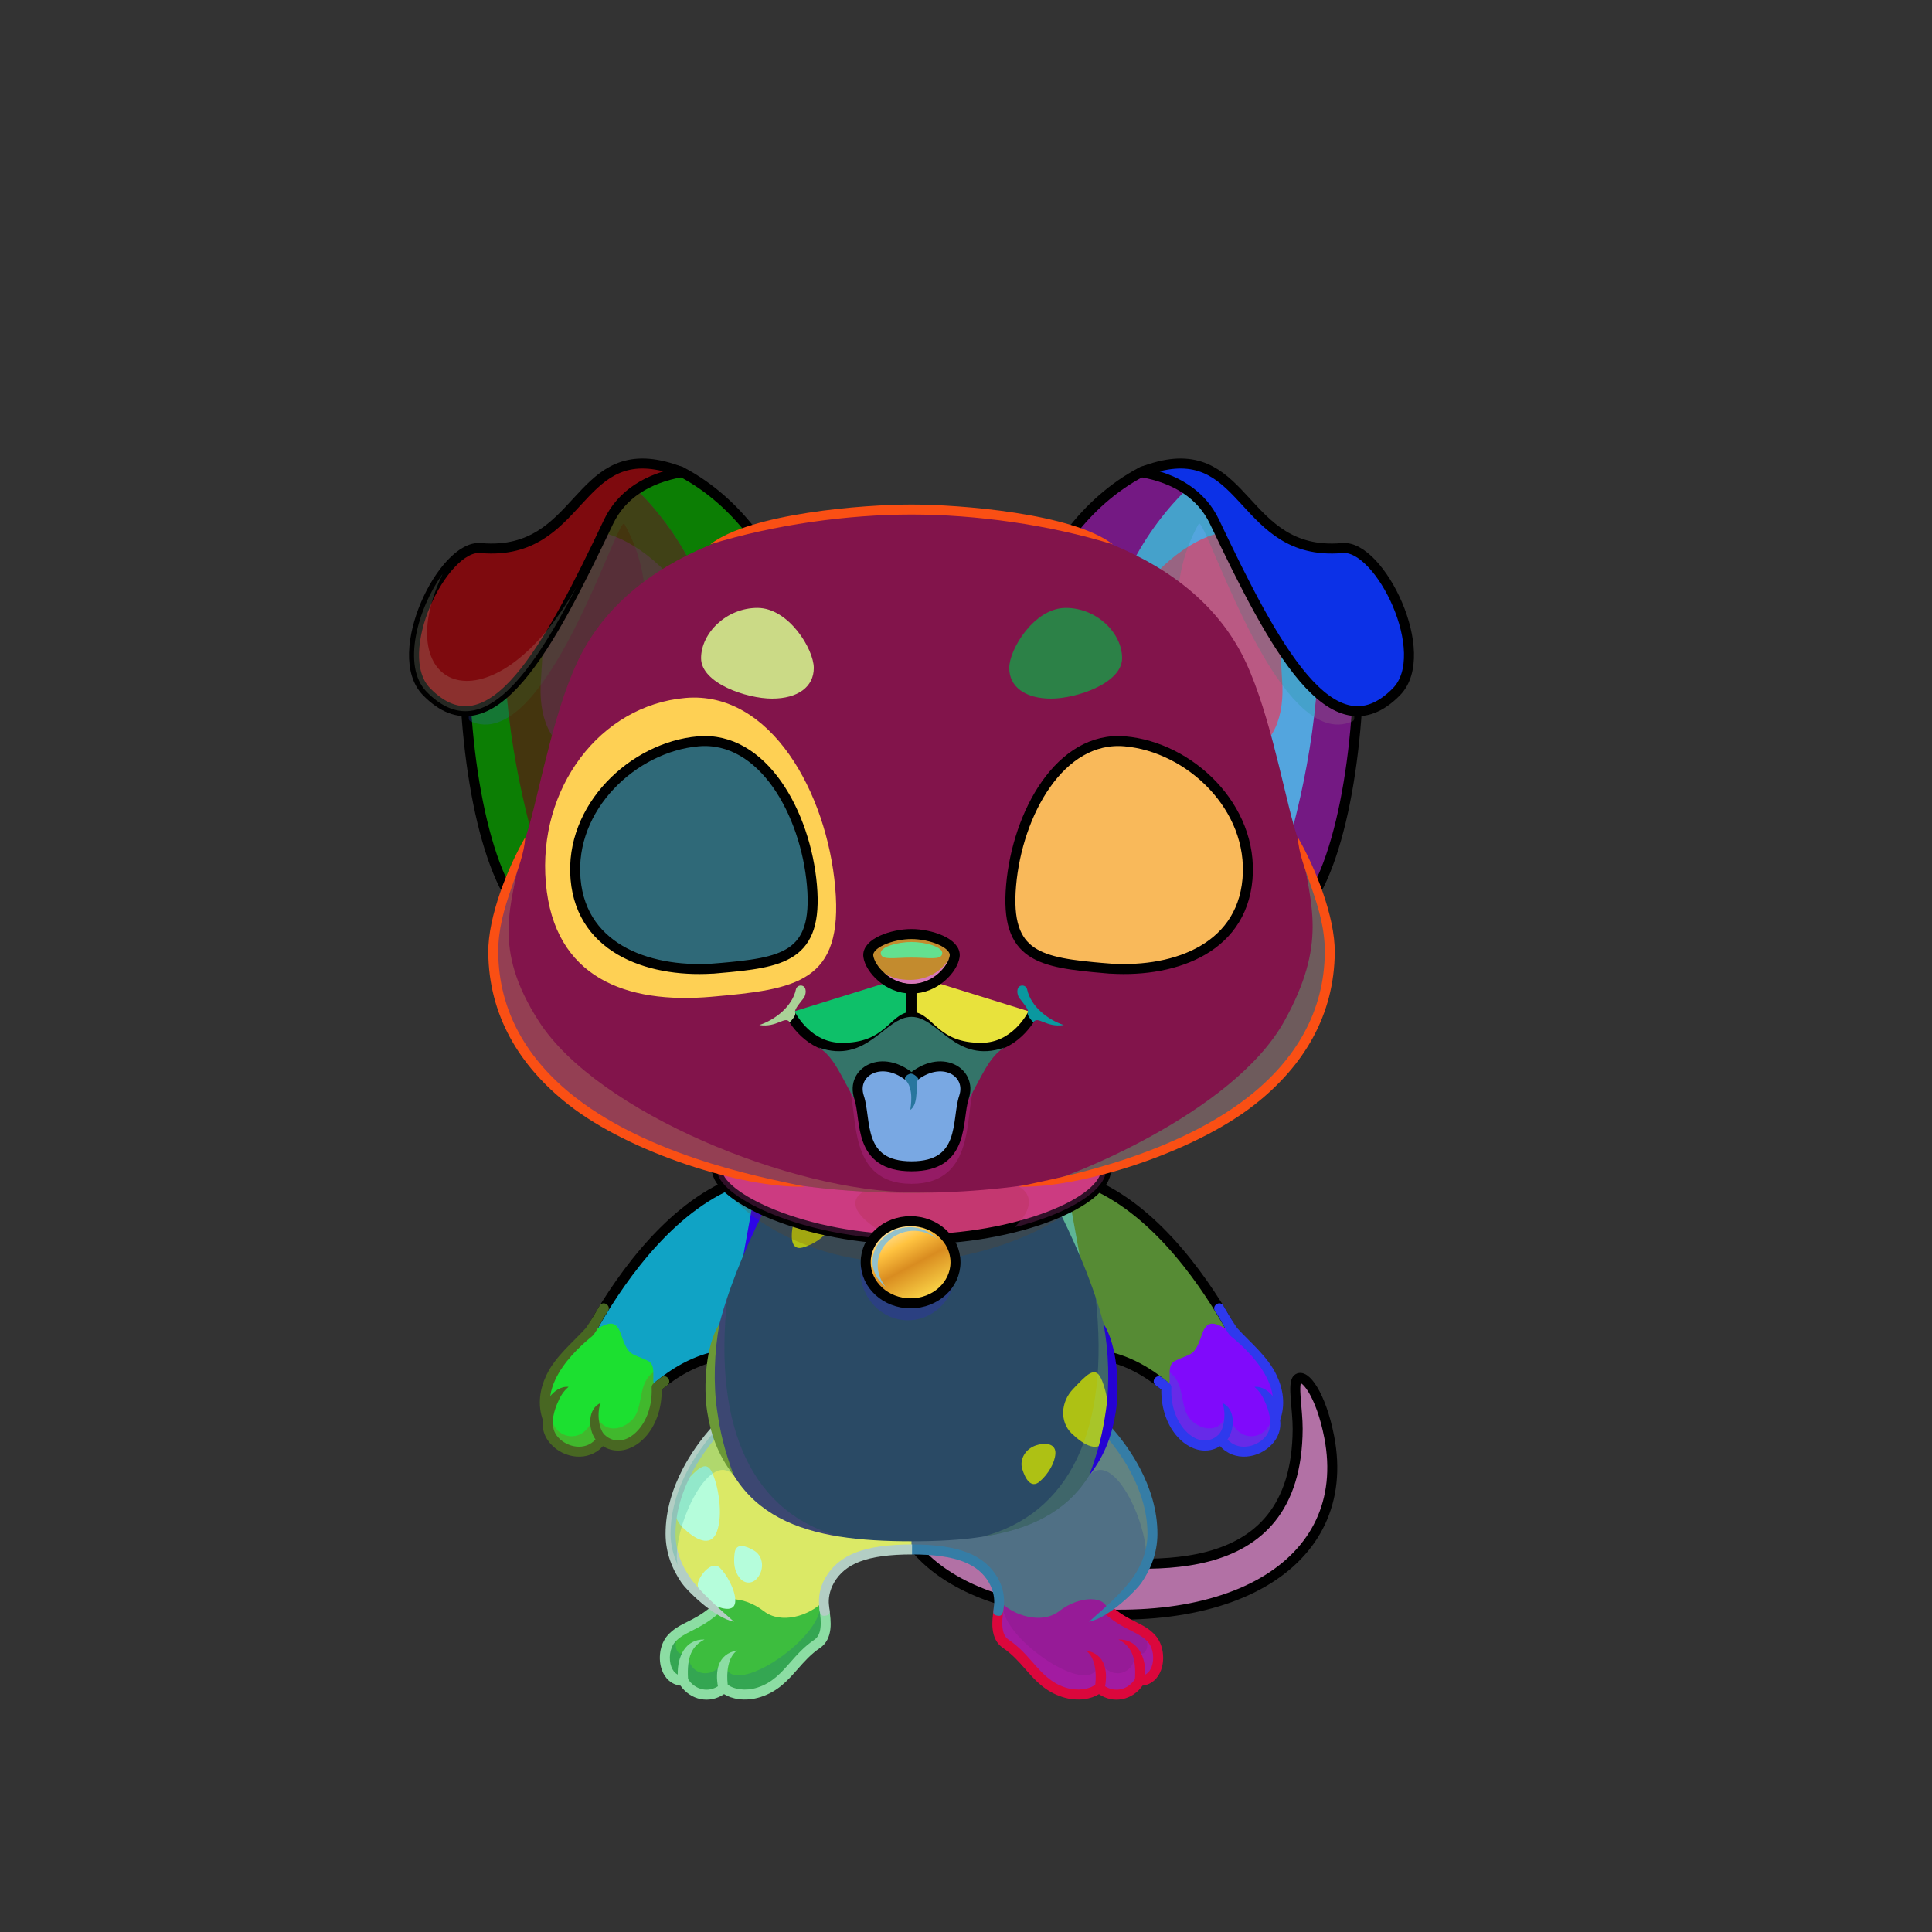 <?xml version="1.0" encoding="UTF-8"?><!DOCTYPE svg PUBLIC "-//W3C//DTD SVG 1.1//EN" "http://www.w3.org/Graphics/SVG/1.1/DTD/svg11.dtd"><!-- Creator: CorelDRAW 2018 (64-Bit) --><svg xmlns="http://www.w3.org/2000/svg" xmlns:xlink="http://www.w3.org/1999/xlink" xml:space="preserve" width="290mm" height="290mm" version="1.1" style="shape-rendering:geometricPrecision; text-rendering:geometricPrecision; image-rendering:optimizeQuality; fill-rule:evenodd; clip-rule:evenodd" viewBox="0 0 29000 29000">
 <rect x="0" y="0" width="29000" height="29000" fill="#333333" stroke="none"/>
 <defs>
  <style type="text/css">
   <![CDATA[
    .str0 {stroke:black;stroke-width:150;stroke-miterlimit:22.926}
    .str4 {stroke:black;stroke-width:150;stroke-linecap:round;stroke-linejoin:round;stroke-miterlimit:22.926}
    .str3 {stroke:black;stroke-width:150;stroke-linecap:round;stroke-linejoin:round;stroke-miterlimit:22.926}
    .str2 {stroke:black;stroke-width:150;stroke-linecap:round;stroke-linejoin:round;stroke-miterlimit:22.926}
    .str1 {stroke:black;stroke-width:150;stroke-linecap:round;stroke-linejoin:round;stroke-miterlimit:2.613}
    .fil2 {fill:none}
    .fil35 {fill:black}
    .fil34 {fill:#333333}
    .fil5 {fill:#FDFDFD}
    .fil49 {fill:white}
    .fil3 {fill:white}
    .fil39 {fill:black;fill-rule:nonzero}
    .fil36 {fill:black;fill-rule:nonzero}
    .fil4 {fill:black;fill-rule:nonzero}
    .fil28 {fill:black;fill-opacity:0.2}
    .fil21 {fill:black;fill-opacity:0.2}
    .fil1 {fill:black;fill-opacity:0.2}
    .fil38 {fill:#4A0A0A;fill-opacity:0.2}
    .fil19 {fill:#A40E0D;fill-opacity:0.2}
    .fil26 {fill:white;fill-opacity:0.2}
    .fil44 {fill:black;fill-rule:nonzero;fill-opacity:0.2}
    .fil32 {fill:white;fill-opacity:0.502}
    .fil7 {fill:url(#id0)}
    .fil8 {fill:url(#id1)}
    .fil6 {fill:url(#id2)}
    .fil16 {fill:url(#id3)}
    .fil22 {fill:url(#id4)}
    .fil27 {fill:url(#id5)}
    .fil15 {fill:url(#id6)}
    .fil41 {fill:url(#id7)}
    .fil40 {fill:url(#id8)}
    .fil14 {fill:url(#id9)}
    .fil25 {fill:url(#id10)}
    .fil12 {fill:url(#id11)}
    .fil42 {fill:url(#id12)}
    .fil31 {fill:url(#id13)}
    .fil20 {fill:url(#id14)}
    .fil10 {fill:url(#id15)}
    .fil0 {fill:url(#id16)}
    .fil29 {fill:url(#id17)}
    .fil11 {fill:url(#id18)}
    .fil9 {fill:url(#id19)}
    .fil24 {fill:url(#id20)}
    .fil33 {fill:url(#id21)}
    .fil13 {fill:url(#id22)}
    .fil23 {fill:url(#id23)}
    .fil17 {fill:url(#id24)}
    .fil18 {fill:url(#id25)}
    .fil37 {fill:url(#id26)}
    .fil48 {fill:url(#id27)}
    .fil52 {fill:url(#id28)}
    .fil30 {fill:url(#id29)}
    .fil46 {fill:url(#id30)}
    .fil50 {fill:url(#id31)}
    .fil47 {fill:url(#id32)}
    .fil51 {fill:url(#id33)}
    .fil45 {fill:url(#id34);fill-rule:nonzero}
    .fil43 {fill:url(#id35);fill-rule:nonzero}
   ]]>
  </style>
  <linearGradient id="id0" gradientUnits="userSpaceOnUse" x1="11873.49" y1="21188.22" x2="11873.49" y2="24284.09">
   <stop offset="0" style="stop-opacity:1; stop-color:#E6EEF2"/>
   <stop offset="1" style="stop-opacity:1; stop-color:white"/>
  </linearGradient>
  <linearGradient id="id1" gradientUnits="objectBoundingBox" x1="50%" y1="100%" x2="50%" y2="0%">
   <stop offset="0" style="stop-opacity:1; stop-color:#2B2B2B"/>
   <stop offset="1" style="stop-opacity:1; stop-color:#5C5C5C"/>
  </linearGradient>
  <linearGradient id="id2" gradientUnits="userSpaceOnUse" x1="15486.11" y1="21188.22" x2="15486.11" y2="24284.09">
   <stop offset="0" style="stop-opacity:1; stop-color:#ACAFB3"/>
   <stop offset="0.502" style="stop-opacity:1; stop-color:#E1E8ED"/>
   <stop offset="1" style="stop-opacity:1; stop-color:#FEFEFE"/>
  </linearGradient>
  <linearGradient id="id3" gradientUnits="userSpaceOnUse" x1="8669.73" y1="13161.48" x2="10183.12" y2="7188.95">
   <stop offset="0" style="stop-opacity:1; stop-color:#EBF9FF"/>
   <stop offset="0.502" style="stop-opacity:1; stop-color:#B4C9CF"/>
   <stop offset="1" style="stop-opacity:1; stop-color:#78949C"/>
  </linearGradient>
  <linearGradient id="id4" gradientUnits="userSpaceOnUse" x1="20096.38" y1="11833.91" x2="15779.81" y2="8516.52">
   <stop offset="0" style="stop-opacity:1; stop-color:#3B3B3B"/>
   <stop offset="1" style="stop-opacity:1; stop-color:#414142"/>
  </linearGradient>
  <linearGradient id="id5" gradientUnits="userSpaceOnUse" x1="10761.93" y1="17998.56" x2="16601.93" y2="17998.56">
   <stop offset="0" style="stop-opacity:1; stop-color:#401000"/>
   <stop offset="0.341" style="stop-opacity:1; stop-color:#ED5237"/>
   <stop offset="0.741" style="stop-opacity:1; stop-color:#852305"/>
   <stop offset="1" style="stop-opacity:1; stop-color:#FF4C4C"/>
  </linearGradient>
  <linearGradient id="id6" gradientUnits="userSpaceOnUse" xlink:href="#id1" x1="14264.5" y1="22276.66" x2="14264.5" y2="18208.98">
  </linearGradient>
  <linearGradient id="id7" gradientUnits="userSpaceOnUse" x1="13673" y1="14806.54" x2="13834.98" y2="14352.37">
   <stop offset="0" style="stop-opacity:1; stop-color:#8F8377"/>
   <stop offset="0.49" style="stop-opacity:1; stop-color:#505154"/>
   <stop offset="1" style="stop-opacity:1; stop-color:#373A40"/>
  </linearGradient>
  <linearGradient id="id8" gradientUnits="userSpaceOnUse" x1="13681.92" y1="14838.52" x2="13681.92" y2="14020.16">
   <stop offset="0" style="stop-opacity:1; stop-color:#1C1B1A"/>
   <stop offset="1" style="stop-opacity:1; stop-color:#373A40"/>
  </linearGradient>
  <linearGradient id="id9" gradientUnits="userSpaceOnUse" xlink:href="#id2" x1="13681.92" y1="17759.14" x2="13681.92" y2="23134.87">
  </linearGradient>
  <linearGradient id="id10" gradientUnits="userSpaceOnUse" x1="17998.22" y1="7280.19" x2="20281.13" y2="10352.57">
   <stop offset="0" style="stop-opacity:1; stop-color:#2B2B2B"/>
   <stop offset="0.502" style="stop-opacity:1; stop-color:#2E2E2F"/>
   <stop offset="1" style="stop-opacity:1; stop-color:#606569"/>
  </linearGradient>
  <linearGradient id="id11" gradientUnits="userSpaceOnUse" xlink:href="#id2" x1="16681.07" y1="17708.66" x2="16681.07" y2="20937.23">
  </linearGradient>
  <linearGradient id="id12" gradientUnits="userSpaceOnUse" xlink:href="#id7" x1="13643.4" y1="14418.27" x2="13720.44" y2="14104.4">
  </linearGradient>
  <linearGradient id="id13" gradientUnits="userSpaceOnUse" x1="13682.26" y1="17905.3" x2="13682.26" y2="7648.1">
   <stop offset="0" style="stop-opacity:1; stop-color:#B3C3DB"/>
   <stop offset="0.239" style="stop-opacity:1; stop-color:#E1E8ED"/>
   <stop offset="1" style="stop-opacity:1; stop-color:#FEFEFE"/>
  </linearGradient>
  <linearGradient id="id14" gradientUnits="userSpaceOnUse" x1="8432.78" y1="6967.46" x2="8016.91" y2="10665.3">
   <stop offset="0" style="stop-opacity:1; stop-color:#8AA6B3"/>
   <stop offset="0.49" style="stop-opacity:1; stop-color:#E1E8ED"/>
   <stop offset="1" style="stop-opacity:1; stop-color:#FEFEFE"/>
  </linearGradient>
  <linearGradient id="id15" gradientUnits="userSpaceOnUse" xlink:href="#id1" x1="10383.84" y1="19412.29" x2="10383.84" y2="17976.55">
  </linearGradient>
  <linearGradient id="id16" gradientUnits="userSpaceOnUse" x1="15489.73" y1="24471.03" x2="17977.07" y2="20448.58">
   <stop offset="0" style="stop-opacity:1; stop-color:#ACAFB3"/>
   <stop offset="0.439" style="stop-opacity:1; stop-color:#E1E8ED"/>
   <stop offset="1" style="stop-opacity:1; stop-color:#FEFEFE"/>
  </linearGradient>
  <linearGradient id="id17" gradientUnits="userSpaceOnUse" x1="13367.22" y1="18383.19" x2="13969.37" y2="19510.4">
   <stop offset="0" style="stop-opacity:1; stop-color:#FFE8B2"/>
   <stop offset="0.271" style="stop-opacity:1; stop-color:#FFC340"/>
   <stop offset="0.541" style="stop-opacity:1; stop-color:#D98C20"/>
   <stop offset="1" style="stop-opacity:1; stop-color:#FEDB4B"/>
  </linearGradient>
  <linearGradient id="id18" gradientUnits="userSpaceOnUse" xlink:href="#id0" x1="9159.16" y1="19865.78" x2="8915.76" y2="21821.63">
  </linearGradient>
  <linearGradient id="id19" gradientUnits="userSpaceOnUse" xlink:href="#id2" x1="10893.24" y1="17611.85" x2="10466.36" y2="21042.16">
  </linearGradient>
  <linearGradient id="id20" gradientUnits="userSpaceOnUse" x1="19042.2" y1="8873.13" x2="17179.97" y2="10663.77">
   <stop offset="0" style="stop-opacity:1; stop-color:#FFDCB5"/>
   <stop offset="1" style="stop-opacity:1; stop-color:#8C3C18"/>
  </linearGradient>
  <linearGradient id="id21" gradientUnits="userSpaceOnUse" xlink:href="#id1" x1="9577.65" y1="14843.99" x2="11055.74" y2="10623.1">
  </linearGradient>
  <linearGradient id="id22" gradientUnits="userSpaceOnUse" xlink:href="#id0" x1="18204.68" y1="19865.78" x2="18448.08" y2="21821.63">
  </linearGradient>
  <linearGradient id="id23" gradientUnits="userSpaceOnUse" x1="20021.33" y1="9194.79" x2="16794.01" y2="10950.23">
   <stop offset="0" style="stop-opacity:1; stop-color:#F5EEE3"/>
   <stop offset="1" style="stop-opacity:1; stop-color:#FFB35C"/>
  </linearGradient>
  <linearGradient id="id24" gradientUnits="userSpaceOnUse" xlink:href="#id23" x1="7343.19" y1="9194.79" x2="10570.51" y2="10950.23">
  </linearGradient>
  <linearGradient id="id25" gradientUnits="userSpaceOnUse" xlink:href="#id20" x1="8322.32" y1="8873.13" x2="10184.55" y2="10663.77">
  </linearGradient>
  <linearGradient id="id26" gradientUnits="userSpaceOnUse" x1="13277.97" y1="17506.64" x2="13277.97" y2="16006.46">
   <stop offset="0" style="stop-opacity:1; stop-color:#FFBDBD"/>
   <stop offset="1" style="stop-opacity:1; stop-color:#A1484E"/>
  </linearGradient>
  <linearGradient id="id27" gradientUnits="userSpaceOnUse" x1="16883.74" y1="11287.88" x2="16437.65" y2="14015.91">
   <stop offset="0" style="stop-opacity:1; stop-color:black"/>
   <stop offset="0.502" style="stop-opacity:1; stop-color:#451500"/>
   <stop offset="1" style="stop-opacity:1; stop-color:#996511"/>
  </linearGradient>
  <linearGradient id="id28" gradientUnits="userSpaceOnUse" xlink:href="#id27" x1="10480.78" y1="11287.88" x2="10926.87" y2="14015.91">
  </linearGradient>
  <linearGradient id="id29" gradientUnits="userSpaceOnUse" x1="13349.5" y1="18475.98" x2="13822.99" y2="19264.87">
   <stop offset="0" style="stop-opacity:1; stop-color:#FFE3C4"/>
   <stop offset="0.451" style="stop-opacity:1; stop-color:#FECA58"/>
   <stop offset="1" style="stop-opacity:1; stop-color:#FFA836"/>
  </linearGradient>
  <linearGradient id="id30" gradientUnits="userSpaceOnUse" x1="16804.35" y1="14373.8" x2="17059.35" y2="11459.11">
   <stop offset="0" style="stop-opacity:1; stop-color:#EB9E23"/>
   <stop offset="1" style="stop-opacity:1; stop-color:#140011"/>
  </linearGradient>
  <linearGradient id="id31" gradientUnits="userSpaceOnUse" xlink:href="#id30" x1="10560.17" y1="14373.8" x2="10305.17" y2="11459.11">
  </linearGradient>
  <linearGradient id="id32" gradientUnits="userSpaceOnUse" x1="15622.25" y1="13506.28" x2="18143.19" y2="13726.83">
   <stop offset="0" style="stop-opacity:1; stop-color:#EB9E23"/>
   <stop offset="0.502" style="stop-opacity:1; stop-color:#FFEE8F"/>
   <stop offset="1" style="stop-opacity:1; stop-color:#EB9E23"/>
  </linearGradient>
  <linearGradient id="id33" gradientUnits="userSpaceOnUse" xlink:href="#id32" x1="11742.27" y1="13506.28" x2="9221.33" y2="13726.83">
  </linearGradient>
  <linearGradient id="id34" gradientUnits="userSpaceOnUse" x1="8711.13" y1="13202.47" x2="12052.8" y2="13202.47">
   <stop offset="0" style="stop-opacity:1; stop-color:black"/>
   <stop offset="1" style="stop-opacity:1; stop-color:#262626"/>
  </linearGradient>
  <linearGradient id="id35" gradientUnits="userSpaceOnUse" x1="18441.12" y1="12617.71" x2="15523.99" y2="13787.24">
   <stop offset="0" style="stop-opacity:1; stop-color:black"/>
   <stop offset="1" style="stop-opacity:1; stop-color:#5A5B5C"/>
  </linearGradient>
 </defs>
 <g id="Tail">
  <g id="_2531549707872">
   <path class="fil0" d="M13520.58 22865.39c251.91,647.26 1072.2,1100.69 1928.11,1248.84 2962.88,512.88 4873.61,-628.4 4503.78,-2543.41 -124.21,-643.2 -373.32,-966.12 -476.01,-872.19 -77.47,70.86 3.38,461.28 2.02,748.84 -11.45,2415.13 -2375.07,2050.76 -3619.02,1936.51 -541.66,-49.75 -1039.26,-1148.17 -1452.7,-1217.09 -413.45,-68.92 -1138.08,51.24 -886.18,698.5z" style="fill:#d9c726"/>
   <path class="fil1" d="M15847.12 24174.05c1355.5,172.21 2462.7,-17.1 3191.72,-474.46 -779.25,190.49 -1591.25,283.31 -1975.71,144.71 -51.94,-18.73 -310.45,-186.62 -667.47,-409.61 -192.6,-16.69 -373.98,-35.81 -536.2,-50.71 -336.05,-30.86 -655.11,-465.32 -947.67,-807.2 -376.34,-191.23 -732.99,-342.7 -1003.94,-396.96 -288.22,65.47 -522.47,245.91 -410.52,618.01 8.29,22.09 16.56,44.15 26.18,67.56 266.09,647.24 1146.38,1031.64 2036.78,1248.84 94.34,23.01 190.08,42.78 286.83,59.82z" style="fill:#b40977"/>
   <path class="fil2 str0" d="M13520.58 22865.39c251.91,647.26 1072.2,1100.69 1928.11,1248.84 2962.88,512.88 4873.61,-628.4 4503.78,-2543.41 -124.21,-643.2 -373.32,-966.12 -476.01,-872.19 -77.47,70.86 3.38,461.28 2.02,748.84 -11.45,2415.13 -2375.07,2050.76 -3619.02,1936.51 -541.66,-49.75 -1039.26,-1148.17 -1452.7,-1217.09 -413.45,-68.92 -1138.08,51.24 -886.18,698.5z" style="fill:#b271a5"/>
  </g>
 </g>
 <g id="Feet">
  <g id="_2531518915296">
   <g>
    <path class="fil3" d="M10257.28 25229.69c123.56,214.04 403.48,285.33 610.7,105.88 70.65,70.23 276.52,145.76 526.32,65.76 409.3,-131.09 507.45,-461.77 850.73,-710.04 220.49,-159.47 124.1,-477.15 113.63,-668.35 -363.68,340.29 -782.66,-165.21 -1075.55,-247.93 -373.84,-101.68 -736.94,157.82 -534.63,412.54 -198.78,95.76 -519.95,237.68 -672.68,411.38 -168.78,191.96 -120.75,630.76 181.48,630.76z" style="fill:#3dbd3e"/>
    <path class="fil1" d="M10257.28 25229.69c123.56,214.04 403.48,285.33 610.7,105.88 70.65,70.23 276.52,145.76 526.32,65.76 409.3,-131.09 517.48,-492.65 871.1,-725.96 156.13,-103.02 135.21,-387.74 102.98,-573.56 -17.85,-13.98 -36.32,-26.67 -55.45,-37.83 59.89,533.31 -1444.97,1527.91 -1433.56,860.23 -213.34,341.57 -595.64,186.16 -544.41,-150.27 -126.71,133.91 -271.29,-14.39 -142.78,-274 -182.48,62.12 -215.54,288.03 -209.67,440.56 17.28,153.49 106.7,289.19 274.77,289.19z" style="fill:#114fa2"/>
    <path class="fil4" d="M10660.35 24128.28c31.71,-26.53 78.94,-22.34 105.47,9.37 26.53,31.71 22.34,78.94 -9.37,105.47 -143.13,119.49 -265.97,181.45 -373.06,235.47 -99.11,49.99 -183.3,92.46 -251.34,169.85 -80.91,92.01 -97.3,255.88 -55.21,369.54 18.07,48.79 48.88,94.04 96.26,117.9 -7.55,-268.78 114.77,-534.12 402.24,-526.25 -186.74,95.17 -268.32,253.8 -247.69,592.25 49.04,79.15 127.69,137.43 219.87,155.2 79.73,15.37 160.2,-1.74 228.24,-45.5 -38.29,-218.05 -10.29,-483.64 289.14,-537.54 -139.24,98.32 -162.69,330.02 -141.92,510.69 31.45,29.61 97.92,60.43 188.69,71.77 74.89,9.35 163.69,4.41 259.78,-26.36 221.4,-70.9 352.35,-219.57 489.63,-375.44 103.47,-117.46 210.28,-238.74 362.43,-341.44 56.89,-38.4 82.67,-102.53 91.71,-176.23 10.43,-85.02 0.14,-183.4 -13.84,-274.46 -14.63,-97.52 130.16,-118.86 144.78,-21.39 15.59,101.48 30.44,211.56 17.88,314.01 -13.96,113.78 -57.62,215.39 -156.75,282.29 -136.05,91.83 -236.45,205.83 -333.71,316.24 -151.08,171.53 -295.19,335.14 -556.43,418.8 -119.65,38.32 -230.28,44.46 -323.64,32.8 -92.59,-11.56 -170.46,-41.41 -225.37,-75.73 -103.09,69.99 -225.69,98.3 -348.74,74.57 -124.29,-23.96 -233.03,-98.13 -304.52,-201.86 -136.16,-15.63 -232.21,-107.3 -278.66,-232.76 -61.19,-165.25 -34.13,-386.54 83.33,-520.12 86.71,-98.62 183.05,-147.23 296.46,-204.43 99.73,-50.31 214.13,-108.01 344.34,-216.71z" style="fill:#8cdda3"/>
   </g>
   <g>
    <path class="fil5" d="M17106.56 25229.69c-123.56,214.04 -403.48,285.33 -610.7,105.88 -70.65,70.23 -276.52,145.76 -526.32,65.76 -409.3,-131.09 -507.45,-461.77 -850.73,-710.04 -220.49,-159.47 -124.1,-477.15 -113.63,-668.35 363.68,340.29 782.66,-165.21 1075.55,-247.93 373.84,-101.68 736.94,157.82 534.63,412.54 198.78,95.76 519.95,237.68 672.68,411.38 168.78,191.96 120.75,630.76 -181.48,630.76z" style="fill:#961b97"/>
    <path class="fil1" d="M17106.56 25229.69c-123.56,214.04 -403.48,285.33 -610.7,105.88 -70.65,70.23 -276.52,145.76 -526.32,65.76 -409.3,-131.09 -517.48,-492.65 -871.1,-725.96 -156.13,-103.02 -135.21,-387.74 -102.98,-573.56 17.85,-13.98 36.32,-26.67 55.45,-37.83 -59.89,533.31 1444.97,1527.91 1433.56,860.23 213.34,341.57 595.64,186.16 544.41,-150.27 126.71,133.91 271.29,-14.39 142.78,-274 182.48,62.12 215.54,288.03 209.67,440.56 -17.28,153.49 -106.7,289.19 -274.77,289.19z" style="fill:#d51dcb"/>
    <path class="fil4" d="M16703.49 24128.28c-31.71,-26.53 -78.94,-22.34 -105.47,9.37 -26.53,31.71 -22.34,78.94 9.37,105.47 143.13,119.49 265.97,181.45 373.06,235.47 99.11,49.99 183.3,92.46 251.34,169.85 80.91,92.01 97.3,255.88 55.21,369.54 -18.07,48.79 -48.88,94.04 -96.26,117.9 7.55,-268.78 -114.77,-534.12 -402.24,-526.25 186.74,95.17 268.32,253.8 247.69,592.25 -49.04,79.15 -127.69,137.43 -219.87,155.2 -79.73,15.37 -160.2,-1.74 -228.24,-45.5 38.29,-218.05 10.29,-483.64 -289.14,-537.54 139.24,98.32 162.69,330.02 141.92,510.69 -31.45,29.61 -97.92,60.43 -188.69,71.77 -74.89,9.35 -163.69,4.41 -259.78,-26.36 -221.4,-70.9 -352.35,-219.57 -489.63,-375.44 -103.47,-117.46 -210.28,-238.74 -362.43,-341.44 -56.89,-38.4 -82.67,-102.53 -91.71,-176.23 -10.43,-85.02 -0.14,-183.4 13.84,-274.46 14.63,-97.52 -130.16,-118.86 -144.78,-21.39 -15.59,101.48 -30.44,211.56 -17.88,314.01 13.96,113.78 57.62,215.39 156.75,282.29 136.05,91.83 236.45,205.83 333.71,316.24 151.08,171.53 295.19,335.14 556.43,418.8 119.65,38.32 230.28,44.46 323.64,32.8 92.59,-11.56 170.46,-41.41 225.37,-75.73 103.09,69.99 225.69,98.3 348.74,74.57 124.29,-23.96 233.03,-98.13 304.52,-201.86 136.16,-15.63 232.21,-107.3 278.66,-232.76 61.19,-165.25 34.13,-386.54 -83.33,-520.12 -86.71,-98.62 -183.05,-147.23 -296.46,-204.43 -99.73,-50.31 -214.13,-108.01 -344.34,-216.71z" style="fill:#db073c"/>
   </g>
  </g>
 </g>
 <g id="Legs">
  <g id="_2531518914752">
   <g>
    <path class="fil6" d="M13673.45 23259.3c427.66,0 1385.48,182.49 1329.83,776.1 214.87,221.86 637.04,349.26 895.5,148.38 312.37,-242.78 712.13,-231.34 719.72,-12.18 370.09,-264.31 678.95,-700.61 680.26,-1145.2 2.54,-860.67 -666.02,-1598.77 -968.73,-1838.18 -621.48,859.57 -1478.86,1269.07 -2656.58,1328.08l0 743z" style="fill:#507085"/>
    <path class="fil1" d="M17191.61 23490.47c67.26,-148.73 106.68,-305.87 107.15,-464.07 2.29,-775.52 -540.27,-1451.46 -869.11,-1752.78l-157.05 727.06c26.43,47.89 52.85,95.78 79.28,143.67 387.48,-413.26 946.79,878.84 839.73,1346.12z" style="fill:#a7cf7a"/>
    <path class="fil4" d="M14989.65 24253.86c61.92,5.19 73.8,-65.98 79.72,-153.93 7.91,-117.52 -3.98,-261.03 -93.95,-416.86 -0.83,-1.44 -1.71,-2.83 -2.62,-4.19 -99.87,-170.79 -246.56,-295.9 -460.28,-378.09 -207.63,-79.84 -477.91,-118.36 -830.6,-118.36l0 150c335.21,0 588.14,35.09 777.28,107.82 179.67,69.09 302.18,172.95 384.62,313.95 0.66,1.3 1.36,2.59 2.1,3.87 66.95,115.97 86.11,244.24 75.03,331.54 -8.67,68.26 -9.75,89.53 -10.95,105.24 -3.7,48.36 43.74,56 79.65,59.01zm1295.98 -3005.54c175.81,139.56 477.15,451.15 691.77,858.41 143.68,272.62 247.63,587.31 246.65,919.67 -0.71,244.76 -86.82,463.8 -217.71,652.31 -154.83,222.98 -454.47,481.51 -660.16,663.76 305.46,-60.86 713.14,-477.32 783.2,-578.22 146.74,-211.34 243.27,-458.73 244.09,-737.85 1.07,-359.93 -110.06,-697.96 -263.65,-989.39 -226.43,-429.66 -547.13,-759.98 -733.5,-907.38l-46.29 58.59 -44.38 60.1 -0.02 0z" style="fill:#357da6"/>
   </g>
   <g>
    <path class="fil7" d="M13681.92 23259.3c-427.66,0 -1377.01,182.49 -1321.36,776.1 -214.87,221.86 -637.04,349.26 -895.5,148.38 -312.37,-242.78 -712.13,-231.34 -719.72,-12.18 -370.09,-264.31 -678.95,-700.61 -680.26,-1145.2 -2.54,-860.67 666.02,-1598.77 968.73,-1838.18 621.48,859.57 1470.39,1269.07 2648.11,1328.08l0 743z" style="fill:#dbe966"/>
    <path class="fil8" d="M10687.58 22099.09c93.96,197.86 169.63,628.83 74.01,888.49 -95.63,259.66 -337.52,111.09 -515.07,-60.69 -177.55,-171.77 -167,-470.7 23.57,-667.67 190.56,-196.97 323.54,-358 417.49,-160.13zm412.92 1583.83c-77.16,-98.6 -93.75,-218.36 -72.91,-375.16 20.84,-156.79 174.35,-104.21 294.88,-30.61 120.54,73.59 152.07,241.64 70.42,375.36 -81.64,133.72 -215.23,129.02 -292.39,30.41zm-295.09 -150.58c95.93,93.22 231.06,323.75 231.66,492.73 0.6,168.99 -169.52,135.49 -307.72,75.01 -138.2,-60.47 -308.13,-223.97 -241.03,-377.3 67.11,-153.32 221.16,-283.67 317.09,-190.44z" style="fill:#b5fddb"/>
    <path class="fil4" d="M12374.19 24253.86c-61.92,5.19 -73.8,-65.98 -79.72,-153.93 -7.91,-117.52 3.98,-261.03 93.95,-416.86 0.83,-1.44 1.71,-2.83 2.62,-4.19 99.87,-170.79 246.56,-295.9 460.28,-378.09 207.63,-79.84 486.38,-118.36 839.07,-118.36l0 150c-335.21,0 -596.61,35.09 -785.75,107.82 -179.67,69.09 -302.18,172.95 -384.62,313.95 -0.66,1.3 -1.36,2.59 -2.1,3.87 -66.95,115.97 -86.11,244.24 -75.03,331.54 8.67,68.26 9.75,89.53 10.95,105.24 3.7,48.36 -43.74,56 -79.65,59.01zm-1295.98 -3005.54c-175.81,139.56 -477.15,451.15 -691.77,858.41 -143.68,272.62 -247.63,587.31 -246.65,919.67 0.71,244.76 86.82,463.8 217.71,652.31 154.83,222.98 454.47,481.51 660.16,663.76 -305.46,-60.86 -713.14,-477.32 -783.2,-578.22 -146.74,-211.34 -243.27,-458.73 -244.09,-737.85 -1.07,-359.93 110.06,-697.96 263.65,-989.39 226.43,-429.66 547.13,-759.98 733.5,-907.38l46.29 58.59 44.38 60.1 0.02 0z" style="fill:#b3cec4"/>
    <path class="fil1" d="M10172.23 23490.47c-67.26,-148.73 -106.68,-305.87 -107.15,-464.07 -2.29,-775.52 540.27,-1451.46 869.11,-1752.78l157.05 727.06c-26.43,47.89 -52.85,95.78 -79.28,143.67 -387.48,-413.26 -946.79,878.84 -839.73,1346.12z" style="fill:#069887"/>
   </g>
  </g>
 </g>
 <g id="Body">
  <animateTransform type="translate" values="0;0 200;0;0 200;0;0 200;0;0 200;0" dur="10" repeatCount="indefinite" additive="sum" attributeName="transform"/>
  <g id="_2531518934432">
   <g>
    <g>
     <g>
      <path class="fil9" d="M11132.64 17708.66c-1006.56,345.42 -1818.61,1401.79 -2256.58,2165.43 -288.88,503.69 636.05,1265.03 911.19,1013.52 627.05,-573.17 1208.37,-619.78 1688.45,-542.15 741.88,119.97 1352.69,-1920.87 930.81,-2545.29 -421.91,-21.63 -933.51,-40.49 -1273.87,-91.51z" style="fill:#2d04e8"/>
      <path class="fil10" d="M9852.84 19142.62c59.55,-21.7 98.74,-68.71 131.76,-141.64 33.03,-72.94 -47,-91.45 -118.48,-92.1 -71.48,-0.66 -130.02,63.09 -130.74,142.39 -0.73,79.3 57.91,113.05 117.46,91.35zm566.01 -1011c-23.74,131.64 150.49,309.56 248.36,447.31 97.87,137.75 216.7,11.51 293.88,-118.11 77.18,-129.62 120.19,-361.47 -23.62,-447.09 -143.81,-85.62 -494.88,-13.75 -518.62,117.89zm323.95 1114.42c5.35,-125.09 -50.87,-232.13 -159.08,-347.5 -108.21,-115.37 -202.43,16.75 -257.6,146.75 -55.18,130 17,285 161.22,346.21 144.22,61.21 250.11,-20.37 255.46,-145.46z" style="fill:#6e5d51"/>
      <path class="fil1" d="M9851.88 20830.3c602.27,-518.8 1160.28,-559.8 1623.82,-484.84 171.07,27.66 335.13,-59.69 481.2,-217.95 325.13,-471.76 -752.73,-1097.7 -1038.62,-655.88 -261.31,403.84 -734.1,847.76 -1111.39,1126.01 1.79,93.3 -16.27,193.39 44.96,232.66l0 -0.01 0.03 0.01z" style="fill:#f46fd3"/>
      <path class="fil2 str1" d="M10886.89 20332.96c-340.18,46.54 -711.15,199.54 -1099.64,554.65 -275.13,251.49 -1152.89,-508.63 -864.02,-1012.31 437.96,-763.63 1202.86,-1821.23 2209.41,-2166.64 90.05,-30.9 171.83,-58.83 246.03,-84.05" style="fill:#10a3c5"/>
     </g>
     <g>
      <path class="fil11" d="M9863.01 20836.37c31.01,671.59 -506.32,1058.8 -828,765.31 -253.5,397.35 -884.17,103.39 -809.26,-292.5 -203.13,-535.14 266.24,-1035.76 634.19,-1325.08 198.11,-64.5 364.18,-247.68 461.85,44.06 113.97,340.43 156.85,278.81 402.23,397.75 163.53,79.26 10.67,351.89 138.99,410.46z" style="fill:#1ce030"/>
      <path class="fil1" d="M9863.01 20836.37c31.01,671.59 -506.32,1058.8 -828,765.31 -341.06,429.25 -911,23.85 -753.65,-292.7 65.31,297.19 520.59,407.83 657.17,-118.23 113.25,412.02 522.03,237.66 614.7,26.73 95.14,-216.58 44.81,-462.8 253.66,-619.84 1.8,93.31 -16.28,193.4 44.96,232.65l0.16 0.1 0.17 0.11c1.48,0.93 2.97,1.82 4.53,2.69l0.17 0.1 0.18 0.09 0.14 0.09 0.03 0.01 0.18 0.1 0.17 0.09 0.18 0.09c1.69,0.92 3.44,1.79 5.25,2.61z" style="fill:#da1d26"/>
      <path class="fil4" d="M9926.93 20673.48c79.39,-58.19 167.86,62.52 88.48,120.7 -28.24,20.69 -56.25,42.36 -83.3,64.61 3.93,302.02 -99.68,551.64 -246.17,712.18 -55.54,60.86 -117.82,109.47 -183.4,143.86 -145.9,76.49 -311.53,82.65 -453.24,-7.98 -209.57,238.5 -583.03,191.12 -784.7,-34.27 -86.01,-96.11 -134.73,-220.26 -115.83,-356.13 -82.54,-234.31 -46.25,-463.42 52.44,-673.52 132.46,-282 402.86,-497.73 588.08,-703.58 33.5,-37.22 180.19,-286.69 214.16,-345.48 58.56,-79 178.69,10.05 120.12,89.06 -35.43,47.77 -75.16,120.11 -111.48,186.29 -6.41,11.67 -81.45,153.11 -123.81,187.52 -201.58,163.8 -430.96,392.41 -551.71,649.47 -38.04,80.97 -65.19,164.94 -76.97,250.68 53.73,-69.19 156.09,-151.42 275.06,-139.39 -80.64,67.61 -125.53,143.46 -171.18,252.76 -65.8,157.59 -113.11,362.41 12.44,502.72 141.93,158.63 411.75,205.47 562.48,33.5 -115.64,-164.64 -117.79,-464.48 80.37,-548.33 -54.53,102.27 -47.95,374.07 54.76,476.76 86.33,86.32 222.41,119.56 359.87,47.5 49.57,-25.99 97.71,-63.9 141.8,-112.22 128.18,-140.48 217.35,-364.86 206.61,-639.48 -1.55,-21.67 6.3,-43.83 23.35,-59.87 36.49,-34.26 81.32,-67.73 121.77,-97.36z" style="fill:#486722"/>
     </g>
    </g>
    <g>
     <g>
      <path class="fil12" d="M16231.2 17708.66c1006.56,345.42 1818.61,1401.79 2256.58,2165.43 288.88,503.69 -636.05,1265.03 -911.19,1013.52 -627.05,-573.17 -1208.37,-619.78 -1688.45,-542.15 -741.88,119.97 -1352.69,-1920.87 -930.81,-2545.29 421.91,-21.63 933.51,-40.49 1273.87,-91.51z" style="fill:#5eb597"/>
      <path class="fil1" d="M17511.96 20830.3c-602.27,-518.8 -1160.28,-559.8 -1623.82,-484.84 -171.07,27.66 -335.13,-59.69 -481.2,-217.95 -325.13,-471.76 752.73,-1097.7 1038.62,-655.88 261.31,403.84 734.1,847.76 1111.39,1126.01 -1.79,93.3 16.27,193.39 -44.96,232.66l0 -0.01 -0.03 0.01z" style="fill:#63b1e0"/>
      <path class="fil8" d="M17765.46 19775.91c-23.74,-131.64 0.56,-397.75 98.43,-535.5 97.87,-137.76 216.7,-11.51 293.88,118.11 77.18,129.62 120.19,361.47 -23.62,447.09 -143.81,85.62 -344.95,101.94 -368.69,-29.7zm-1151.49 -1921.35c258.81,97.01 705.56,421.45 846.67,740.83 141.11,319.38 -208.62,396.88 -520.35,396.88 -311.73,0 -564.44,-280.35 -564.44,-626.18 0,-345.83 -20.69,-608.54 238.12,-511.53zm999.19 1627.14c5.35,125.09 -50.87,232.13 -159.08,347.5 -108.21,115.37 -202.43,-16.75 -257.6,-146.75 -55.18,-130 17,-285 161.22,-346.21 144.22,-61.21 250.11,20.37 255.46,145.46z" style="fill:#e2bec1"/>
      <path class="fil2 str1" d="M16476.95 20332.96c340.18,46.54 711.15,199.54 1099.64,554.65 275.13,251.49 1152.89,-508.63 864.02,-1012.31 -437.96,-763.63 -1202.86,-1821.23 -2209.41,-2166.64 -90.05,-30.9 -171.83,-58.83 -246.03,-84.05" style="fill:#568b34"/>
     </g>
     <g>
      <path class="fil13" d="M17500.83 20836.37c-31.01,671.59 506.32,1058.8 828,765.31 253.5,397.35 884.17,103.39 809.26,-292.5 203.13,-535.14 -266.24,-1035.76 -634.19,-1325.08 -198.11,-64.5 -364.18,-247.68 -461.85,44.06 -113.97,340.43 -156.85,278.81 -402.23,397.75 -163.53,79.26 -10.67,351.89 -138.99,410.46z" style="fill:#800afb"/>
      <path class="fil1" d="M17500.83 20836.37c-31.01,671.59 506.32,1058.8 828,765.31 341.06,429.25 911,23.85 753.65,-292.7 -65.31,297.19 -520.59,407.83 -657.17,-118.23 -113.25,412.02 -522.03,237.66 -614.7,26.73 -95.14,-216.58 -44.81,-462.8 -253.66,-619.84 -1.8,93.31 16.28,193.4 -44.96,232.65l-0.16 0.1 -0.17 0.11c-1.48,0.93 -2.97,1.82 -4.53,2.69l-0.17 0.1 -0.18 0.09 -0.14 0.09 -0.03 0.01 -0.18 0.1 -0.17 0.09 -0.18 0.09c-1.69,0.92 -3.44,1.79 -5.25,2.61z" style="fill:#08ae9b"/>
      <path class="fil4" d="M17436.91 20673.48c-79.39,-58.19 -167.86,62.52 -88.48,120.7 28.24,20.69 56.25,42.36 83.3,64.61 -3.93,302.02 99.68,551.64 246.17,712.18 55.54,60.86 117.82,109.47 183.4,143.86 145.9,76.49 311.53,82.65 453.24,-7.98 209.57,238.5 583.03,191.12 784.7,-34.27 86.01,-96.11 134.73,-220.26 115.83,-356.13 82.54,-234.31 46.25,-463.42 -52.44,-673.52 -132.46,-282 -402.86,-497.73 -588.08,-703.58 -33.5,-37.22 -180.19,-286.69 -214.16,-345.48 -58.56,-79 -178.69,10.05 -120.12,89.06 35.43,47.77 75.16,120.11 111.48,186.29 6.41,11.67 81.45,153.11 123.81,187.52 201.58,163.8 430.96,392.41 551.71,649.47 38.04,80.97 65.19,164.94 76.97,250.68 -53.73,-69.19 -156.09,-151.42 -275.06,-139.39 80.64,67.61 125.53,143.46 171.18,252.76 65.8,157.59 113.11,362.41 -12.44,502.72 -141.93,158.63 -411.75,205.47 -562.48,33.5 115.64,-164.64 117.79,-464.48 -80.37,-548.33 54.53,102.27 47.95,374.07 -54.76,476.76 -86.33,86.32 -222.41,119.56 -359.87,47.5 -49.57,-25.99 -97.71,-63.9 -141.8,-112.22 -128.18,-140.48 -217.35,-364.86 -206.61,-639.48 1.55,-21.67 -6.3,-43.83 -23.35,-59.87 -36.49,-34.26 -81.32,-67.73 -121.77,-97.36z" style="fill:#2e39ed"/>
     </g>
    </g>
   </g>
   <g>
    <path class="fil14" d="M13681.92 23134.87c-1547.89,0 -2751.5,-290.59 -2992.7,-1955.85 -145.27,-1002.98 378.79,-2259.12 971.37,-3382.75 6.53,-12.38 13.08,-24.77 19.63,-37.13 634.24,80.29 1289.28,115.54 2002.04,134.59 712.76,-19.05 1367.12,-54.3 2001.36,-134.59 7.84,14.78 15.66,29.6 23.47,44.42 591,1121.77 1112.48,2374.66 967.53,3375.46 -241.19,1665.26 -1444.81,1955.85 -2992.7,1955.85z" style="fill:#2a4a65"/>
    <path class="fil15" d="M12441.51 18448.93c-65.88,119.27 -226.23,230.46 -392.12,276.37 -165.89,45.9 -178.6,-130.22 -156.24,-282.26 22.36,-152.03 177.21,-255.17 345.88,-230.37 168.66,24.8 268.35,117 202.48,236.26zm3400.4 3370.8c-8.25,136 -105.29,305.29 -235.37,418.01 -130.08,112.72 -217.22,-40.86 -262.34,-187.76 -45.12,-146.9 50.41,-306.56 213.37,-356.62 162.96,-50.06 292.59,-9.63 284.34,126.37zm684.14 -1131.75c93.96,197.86 169.63,628.83 74.01,888.49 -95.63,259.66 -337.52,111.09 -515.07,-60.69 -177.55,-171.77 -167,-470.7 23.57,-667.67 190.56,-196.97 323.54,-358 417.49,-160.13z" style="fill:#aec114"/>
    <path class="fil1" d="M12620.51 23067.29c-1015.93,-155.83 -1748.88,-628.88 -1931.29,-1888.27 -75.17,-519 28.96,-1105.79 228.98,-1706.93 -223.57,2000.42 401.77,3257.02 1702.31,3595.2z" style="fill:#853fa8"/>
    <path class="fil4" d="M11011.96 22144.35c-249.8,-320.87 -347.52,-640.99 -396.86,-954.78 -59.27,-376.93 -23.8,-997.6 184.1,-1319.31 -78.5,420.39 -93.5,905.22 -35.86,1298.21 50,340.9 103.32,571.56 248.62,975.88z" style="fill:#6b9937"/>
    <path class="fil1" d="M14743.33 23067.29c1015.93,-155.83 1748.88,-628.88 1931.29,-1888.27 75.17,-519 -28.96,-1105.79 -228.98,-1706.93 223.57,2000.42 -401.77,3257.02 -1702.31,3595.2z" style="fill:#92d881"/>
    <path class="fil4" d="M16351.92 22144.35c249.8,-320.87 347.52,-640.99 396.86,-954.78 59.27,-376.93 23.8,-997.6 -184.1,-1319.31 78.5,420.39 93.5,905.22 35.86,1298.21 -50,340.9 -103.32,571.56 -248.62,975.88z" style="fill:#2502d4"/>
   </g>
  </g>
 </g>
 <g id="Head">
  <animateTransform type="translate" values="0;0 200;0;0 200;0;0 200;0;0 200;0" dur="10" repeatCount="indefinite" additive="sum" attributeName="transform"/>
  <g id="_2531592368080">
   <g>
    <path class="fil16 str2" d="M7567.49 13291.5c-521.18,-1049.73 -714.8,-3130.94 -535.33,-4810.85 47.19,-441.72 908.05,396.49 1222.97,-82.38 736.78,-1120.37 1728.38,-1444.09 1979.73,-1311.36 860.97,454.66 1397.01,1294.88 1651.23,1988.87 -1294.57,1227.05 -3024.02,2988.68 -4318.6,4215.72z" style="fill:#0c7e04"/>
    <path class="fil1" d="M10712.17 9644.97c-15.06,-707.33 -476.83,-1631.06 -1159.04,-2297.39 -616.35,-602 -2751.67,3356.38 -2496.22,3475.82 1130.08,528.42 2221.47,-3129.23 2316.12,-2958.68 484.01,872.13 503.69,2082.77 -676.68,3298.69 505.75,-239.69 1337.76,-1120.02 2015.82,-1518.44z" style="fill:#385af6"/>
    <path class="fil17" d="M10712.17 9644.97c-16.07,-754.7 -547.29,-1764.51 -1292.92,-2421.27 -429.39,-378.22 -126.58,359.67 -1126.63,1121.28 -877.92,309.25 -591.91,-296.6 -682.29,568.61 -145.09,1388.72 154.74,2867.43 450.05,3883.13 630.24,-894.47 1127.95,-2256.36 2651.79,-3151.75z" style="fill:#44350e"/>
    <path class="fil18" d="M10382.29 10462.42c761.28,-1359.25 -1230.34,-2859.56 -1742.76,-2394.19 -477.85,433.98 -495.17,1823.96 -519.07,2127.08 -43.45,550.67 118.69,1003.14 590.11,1174.44 305.33,-160.48 1560.14,-865.35 1671.72,-907.33z" style="fill:#572f38"/>
    <path class="fil19" d="M10712.17 9644.97c-0.25,-11.57 -0.62,-23.2 -1.11,-34.88l-0.29 -5.93c-0.45,-9.93 -0.95,-19.89 -1.57,-29.9l-0.32 -4.61c-0.67,-10.38 -1.39,-20.78 -2.24,-31.24l-0.39 -4.51c-36.31,-433.72 -228.25,-937.56 -523.65,-1406.2l-10.4 -16.42 -7.32 -11.41c-171.96,-267.58 -378.36,-524.08 -610.27,-750.82l-1.77 -1.71c-127.3,-123.96 -319.37,-53.41 -541.65,137.19 -111.53,230.07 -301.95,543.17 -718.57,860.45l-7.63 2.62c-253.46,364.98 -502.54,777.94 -710.8,1160.75 -8.38,421.13 17.59,843.28 65.73,1251.54 897.63,-568.41 1654.98,-3035.96 1733.11,-2895.17 484.01,872.13 503.69,2082.77 -676.68,3298.69 303.01,-143.61 723.14,-517.17 1157.1,-879.28 236.71,-220.14 507.35,-428.71 822.24,-617.32 12.21,-7.42 24.37,-14.73 36.48,-21.84z" style="fill:#347739"/>
    <path class="fil20 str2" d="M10234.86 7086.91c-513.93,90.74 -905.19,333.88 -1101.53,747.71 -885.56,1866.56 -1767.1,3532.76 -2730.93,2547.7 -555.93,-568.18 247.07,-2206.13 810.2,-2156.14 106.12,9.44 204.4,9.76 295.81,2.32 1281.52,-104.31 1222.17,-1733.55 2726.45,-1141.59z" style="fill:#7e0a0e"/>
    <path class="fil21" d="M8654.99 8808.72c-727.26,1406.29 -1462.26,2381.34 -2252.59,1573.6 -375.56,-383.83 -130.9,-1255.77 240.97,-1765.82 -831.23,1751.14 736.27,2416.63 2011.62,192.22z" style="fill:#c1cab3"/>
    <path class="fil22 str1" d="M19797.03 13291.5c521.18,-1049.73 714.8,-3130.94 535.33,-4810.85 -47.19,-441.72 -908.05,396.49 -1222.97,-82.38 -736.78,-1120.37 -1728.38,-1444.09 -1979.73,-1311.36 -860.97,454.66 -1397.01,1294.88 -1651.23,1988.87 1294.57,1227.05 3024.02,2988.68 4318.6,4215.72z" style="fill:#741983"/>
    <path class="fil1" d="M16652.35 9644.97c15.06,-707.33 476.83,-1631.06 1159.04,-2297.39 616.35,-602 2751.67,3356.38 2496.22,3475.82 -1130.08,528.42 -2221.47,-3129.23 -2316.12,-2958.68 -484.01,872.13 -503.69,2082.77 676.68,3298.69 -505.75,-239.69 -1337.76,-1120.02 -2015.82,-1518.44z" style="fill:#a4988c"/>
    <path class="fil23" d="M16652.35 9644.97c16.07,-754.7 547.29,-1764.51 1292.92,-2421.27 429.39,-378.22 126.58,359.67 1126.63,1121.28 877.92,309.25 591.91,-296.6 682.29,568.61 145.09,1388.72 -154.74,2867.43 -450.05,3883.13 -630.24,-894.47 -1127.95,-2256.36 -2651.79,-3151.75z" style="fill:#53a5de"/>
    <path class="fil24" d="M16982.23 10462.42c-761.28,-1359.25 1230.34,-2859.56 1742.76,-2394.19 477.85,433.98 495.17,1823.96 519.07,2127.08 43.45,550.67 -118.69,1003.14 -590.11,1174.44 -305.33,-160.48 -1560.14,-865.35 -1671.72,-907.33z" style="fill:#ba5983"/>
    <path class="fil19" d="M16652.35 9644.97c0.25,-11.57 0.62,-23.2 1.11,-34.88l0.29 -5.93c0.45,-9.93 0.95,-19.89 1.57,-29.9l0.32 -4.61c0.67,-10.38 1.39,-20.78 2.24,-31.24l0.39 -4.51c36.31,-433.72 228.25,-937.56 523.65,-1406.2l10.4 -16.42 7.32 -11.41c171.96,-267.58 378.36,-524.08 610.27,-750.82l1.77 -1.71c127.3,-123.96 319.37,-53.41 541.65,137.19 111.53,230.07 301.95,543.17 718.57,860.45l7.63 2.62c253.46,364.98 502.54,777.94 710.8,1160.75 8.38,421.13 -17.59,843.28 -65.73,1251.54 -897.63,-568.41 -1654.98,-3035.96 -1733.11,-2895.17 -484.01,872.13 -503.69,2082.77 676.68,3298.69 -303.01,-143.61 -723.14,-517.17 -1157.1,-879.28 -236.71,-220.14 -507.35,-428.71 -822.24,-617.32 -12.21,-7.42 -24.37,-14.73 -36.48,-21.84z" style="fill:#12947e"/>
    <path class="fil25" d="M17129.66 7086.91c513.93,90.74 905.19,333.88 1101.53,747.71 885.56,1866.56 1767.1,3532.76 2730.93,2547.7 555.93,-568.18 -247.07,-2206.13 -810.2,-2156.14 -106.12,9.44 -204.4,9.76 -295.81,2.32 -1281.52,-104.31 -1222.17,-1733.55 -2726.45,-1141.59z" style="fill:#ae199b"/>
    <path class="fil26" d="M20246.1 10660.59c234.36,50 472.56,-29.44 716.02,-278.27 555.93,-568.18 -247.07,-2206.13 -810.2,-2156.14 -106.12,9.44 -204.4,9.76 -295.81,2.32 -1042.51,-84.85 -1197.65,-1178.88 -2029.15,-1265.24 788.08,184.57 772.1,1248.65 1746.65,1476.31 84.73,19.79 323.01,27.99 423.91,34 539.33,32.25 1705.9,1943.71 248.58,2187.02z" style="fill:#f7258f"/>
    <path class="fil2 str3" d="M17129.66 7086.91c513.93,90.74 905.19,333.88 1101.53,747.71 885.56,1866.56 1767.1,3532.76 2730.93,2547.7 555.93,-568.18 -247.07,-2206.13 -810.2,-2156.14 -106.12,9.44 -204.4,9.76 -295.81,2.32 -1281.52,-104.31 -1222.17,-1733.55 -2726.45,-1141.59z" style="fill:#0c31e7"/>
   </g>
   <g>
    <path class="fil1" d="M13681.93 18261.74c2549.3,0 2845.92,-1139.58 2845.92,-666.76 0,472.82 -1419.24,1351.82 -3031.91,1351.82 -1612.67,0 -2734.01,-981.79 -2734.01,-1388.86 0,-407.07 370.7,703.8 2920,703.8z" style="fill:#734108"/>
    <path class="fil27 str4" d="M13681.93 17769.61c1612.67,0 2920,-684.49 2920,-211.67 0,472.82 -1307.33,1047.75 -2920,1047.75 -1612.67,0 -2920,-640.68 -2920,-1047.75 0,-407.07 1307.33,211.67 2920,211.67z" style="fill:#c43770"/>
    <path class="fil28" d="M13681.93 17769.61c9.5,0 18.94,-0.13 28.41,-0.18 -1105.94,-15.05 -1121.03,425.5 -260.05,831.83 -1504.38,-57.02 -2688.36,-655.93 -2688.36,-1043.32 0,-407.07 1307.33,211.67 2920,211.67zm841.41 -56.64c1202.46,-153.67 2078.59,-542.08 2078.59,-155.03 0,306.26 -548.61,655.3 -1373.29,863.25 490.48,-476.63 97.66,-786.29 -705.3,-708.22z" style="fill:#eb4fc3"/>
    <path class="fil28" d="M13628.48 19817.64c394.23,0 713.82,-332.99 713.82,-743.75 0,-410.76 -319.59,-743.75 -713.82,-743.75 -394.23,0 -713.82,332.99 -713.82,743.75 0,410.76 319.59,743.75 713.82,743.75z" style="fill:#2d1df0"/>
    <ellipse class="fil29 str4" cx="13668.3" cy="18946.8" rx="674.01" ry="616.66"/>
    <path class="fil30" d="M14077.01 18604.92c-539.99,-539.49 -1363.71,226.01 -782.39,715.81 -398.24,-523.32 276.27,-1113.9 782.39,-715.81z" style="fill:#92c1cc"/>
    <path class="fil31" d="M13682.26 7648.1c1956.71,0 4104.03,556.04 4950.58,2156.45 389.09,735.59 615.38,1974.48 785.45,2578.94 203.55,723.41 547.76,1181.16 542.31,1911 -17.64,2364.22 -2951.19,3610.81 -6278.34,3610.81 -3327.15,0 -6260.7,-1246.59 -6278.34,-3610.81 -5.45,-729.84 338.76,-1187.59 542.31,-1911 170.07,-604.46 396.36,-1843.35 785.45,-2578.94 846.55,-1600.41 2993.87,-2156.45 4950.58,-2156.45z" style="fill:#82144b"/>
    <path class="fil1" d="M14098.63 17898.53c-138,4.38 -276.8,6.77 -416.37,6.77 -3327.15,0 -6260.7,-1246.59 -6278.34,-3610.81 -4.46,-597.78 225.63,-1013.06 420.9,-1541.25 -142.61,843.94 -452.88,1462.38 263.34,2577.28 882.82,1374.24 3832.21,2563.21 5594.1,2563.21 131.94,0 271.35,2.06 416.37,4.8z" style="fill:#e0ef77"/>
    <path class="fil32" d="M15733.08 17736.41c2395.09,-413.75 4213.65,-1581.98 4227.52,-3441.92 4.46,-597.77 -225.63,-1013.06 -420.9,-1541.25 142.61,843.94 380.56,1419.11 -263.34,2577.28 -777.34,1398.19 -3310.97,2363.03 -3543.28,2405.89z" style="fill:#5aa26f"/>
    <path class="fil33" d="M10679.54 14961.58c-1280.75,112.06 -2361.59,-283.82 -2486.05,-1706.45 -124.46,-1422.63 812.89,-2666.73 2093.64,-2778.78 1280.76,-112.05 2125.5,1423.92 2249.96,2846.54 124.47,1422.64 -576.8,1526.64 -1857.55,1638.69z" style="fill:#fed054"/>
    <path class="fil4" d="M7329.21 14294.78c6.98,936.99 458.28,1702.08 1205.63,2287.95 930.29,729.29 2615.31,1253.93 3545.52,1230.02 -374.07,-94.64 -2225.11,-384.81 -3453.52,-1347.8 -711.8,-558 -1141.6,-1284.13 -1148.21,-2170.75 -5.19,-697 385.99,-1268.16 404.74,-1725.06 -261.15,452.44 -558.16,1186.88 -554.16,1725.64zm12706.1 0c-6.98,936.99 -458.28,1702.08 -1205.63,2287.95 -930.29,729.29 -2615.31,1253.93 -3545.52,1230.02 374.07,-94.64 2225.11,-384.81 3453.52,-1347.8 711.8,-558 1141.6,-1284.13 1148.21,-2170.75 5.19,-697 -385.99,-1268.16 -404.74,-1725.06 261.15,452.44 558.16,1186.88 554.16,1725.64zm-6353.05 -6571.68c951.41,0 2056.66,149.34 3021.82,447.78 -606.71,-468.52 -2309.66,-597.78 -3021.82,-597.78 -712.16,0 -2415.11,129.26 -3021.82,597.78 965.16,-298.44 2070.41,-447.78 3021.82,-447.78z" style="fill:#fa4f14"/>
    <path class="fil34" d="M15776.38 10486.27c383.55,0 1066.83,-231.15 1066.83,-607.08 0,-375.93 -378.47,-754.4 -845.84,-754.4 -469.91,0 -848.38,617.24 -848.38,901.72 0,284.49 241.31,459.75 627.4,459.75l-0.01 0.01z" style="fill:#2c8147"/>
    <path class="fil34" d="M11590.35 10486.27c-386.09,0 -1066.83,-231.15 -1066.83,-607.08 0,-375.93 378.47,-754.4 845.84,-754.4 467.37,0 845.84,617.24 845.84,901.72 0,284.49 -241.31,459.75 -624.86,459.75l0.01 0.01z" style="fill:#cbda86"/>
   </g>
   <g>
    <path class="fil21" d="M13682.26 17769.54c-968.76,0 -798.53,-1047.18 -934.33,-1422.61 -260.33,-719.66 2128.99,-719.66 1868.66,0 -135.8,375.43 34.43,1422.61 -934.33,1422.61z" style="fill:#e43ad0"/>
    <g>
     <path class="fil2 str2" d="M13682.26 14633.56c0,209.9 0,419.81 0,629.71 -268.68,0 -348.21,476.23 -1061.84,464.4 -478.89,-7.93 -721.39,-432.73 -767,-526.13" style="fill:#0ec069"/>
     <path class="fil2 str2" d="M13682.26 14633.56c0,209.9 0,419.81 0,629.71 268.68,0 348.21,476.23 1061.84,464.4 478.89,-7.93 721.39,-432.73 767,-526.13" style="fill:#e8e23c"/>
     <path class="fil35" d="M13682.26 15263.27c-405.51,0 -659.03,716.89 -1395.57,460.05 461.22,259.01 480.08,1315.46 1395.57,1315.46 915.49,0 934.35,-1056.45 1395.57,-1315.46 -736.54,256.84 -990.06,-460.05 -1395.57,-460.05z" style="fill:#347469"/>
     <path class="fil36" d="M11397.56 15385.71c234.45,-76.16 494.73,-277.77 549.08,-533.61 8.58,-40.43 48.33,-66.28 88.77,-57.71 82.68,17.52 63.1,140.91 29.49,185.21 -40.43,53.29 -150.66,175.94 -128.4,219.46 17.83,34.84 -53.25,118.89 -84.29,147.1 -63.01,-108.93 -188.83,83.83 -454.65,39.55z" style="fill:#aad297"/>
     <path class="fil36" d="M15966.96 15385.71c-234.45,-76.16 -494.73,-277.77 -549.08,-533.61 -8.58,-40.43 -48.33,-66.28 -88.77,-57.71 -82.68,17.52 -63.1,140.91 -29.49,185.21 40.43,53.29 150.66,175.94 128.4,219.46 -17.83,34.84 53.25,118.89 84.29,147.1 63.01,-108.93 188.83,83.83 454.65,39.55z" style="fill:#0a989f"/>
     <path class="fil37" d="M13682.26 17506.64c-816.56,0 -673.06,-694.21 -787.54,-1037.37 -127.5,-382.18 348.32,-662.75 787.54,-281.18 439.22,-381.57 915.04,-101 787.54,281.18 -114.48,343.16 29.02,1037.37 -787.54,1037.37z" style="fill:#a474bf"/>
     <path class="fil38" d="M13664.06 16659.17c25.43,-189.45 -210.38,-488.38 -434.48,-323.6 -219.93,161.7 168.79,1495.83 1137.11,694.41 -16.26,-0.44 -106.19,528.3 -822.84,471.06 -644.14,-51.45 -565.52,-781.14 -649.13,-1031.77 -127.48,-382.17 348.32,-662.75 787.54,-281.18 439.22,-381.57 915.02,-100.98 787.54,281.18 -17.04,51.1 -61.23,401.03 -85.03,403.69 73.65,-253.01 -41.79,-674.03 -375.32,-574.8 -103.21,30.7 -188.3,300.51 -345.39,361.01z" style="fill:#bdcb6e"/>
     <path class="fil32" d="M13682.26 17506.64c-660.96,0 -738.69,-459.79 -787.54,-1037.37 307.32,133.1 87.81,895.91 850.65,895.91 711.41,0 541.37,-712.85 724.43,-895.91 -114.47,343.15 29.02,1037.37 -787.54,1037.37z" style="fill:#8111d5"/>
     <path class="fil2 str3" d="M13682.26 17506.64c-816.56,0 -673.06,-694.21 -787.54,-1037.37 -127.5,-382.18 348.32,-662.75 787.54,-281.18 439.22,-381.57 915.04,-101 787.54,281.18 -114.48,343.16 29.02,1037.37 -787.54,1037.37z" style="fill:#79a8e3"/>
     <path class="fil39" d="M13664.06 16659.17c2.79,-38.02 62.32,-319.56 -78.33,-456.16 -13.26,-39.15 33.36,-72.56 72.51,-85.82 39.15,-13.26 115.56,43.28 128.82,82.43 -57.14,33.5 20.05,363.67 -123,459.55z" style="fill:#28769e"/>
    </g>
   </g>
   <g>
    <path class="fil40 str2" d="M13681.92 14020.16c-283.41,0 -678.1,135.37 -647.7,337.47 27.85,185.39 287.81,480.89 647.7,480.89 359.89,0 619.85,-295.5 647.7,-480.89 30.4,-202.1 -364.29,-337.47 -647.7,-337.47z" style="fill:#c38b2e"/>
    <path class="fil41" d="M13264.61 14595.07c101.25,94.05 243.6,171.62 417.31,171.62 284.56,0 492.67,-201.05 561.45,-374.47 -92.05,167.13 -306.98,316.33 -580.87,316.33 -158.16,0 -291.59,-30.13 -397.89,-113.48z" style="fill:#d777bc"/>
    <path class="fil42" d="M13681.92 14139.63c-201.68,0 -482.51,71.69 -460.91,178.69 19.8,98.13 204.8,55.51 460.91,55.51 256.11,0 441.11,42.62 460.91,-55.51 21.6,-107 -259.23,-178.69 -460.91,-178.69z" style="fill:#63e090"/>
   </g>
   <g>
    <path class="fil43" d="M15371.94 13880.46c95.53,26.08 245.93,-108.6 450.32,-283.93 820.22,-703.6 1932.24,-1027.99 2831.13,-189.22 -640.8,-1336.9 -2266.64,-1038.68 -3015.46,81.92 -79.7,102.02 -140.6,206.2 -245.9,248.8 -41.36,16.74 -146.32,107.95 -20.09,142.43z" style="fill:#3f6cd4"/>
    <path class="fil44" d="M16387.94 11428.16c-227.15,223.63 -615.1,527.09 -683.9,1269.89 -12.71,137.16 -355.55,146.24 -343.35,-21.88 43.62,-601 735.83,-1322.49 1027.25,-1248.01z" style="fill:#109202"/>
   </g>
   <g>
    <path class="fil45" d="M11992.58 13880.46c-95.53,26.08 -245.93,-108.6 -450.32,-283.93 -820.22,-703.6 -1932.24,-1027.99 -2831.13,-189.22 640.8,-1336.9 2266.64,-1038.68 3015.46,81.92 79.7,102.02 140.6,206.2 245.9,248.8 41.36,16.74 146.32,107.95 20.09,142.43z" style="fill:#a14fde"/>
    <path class="fil44" d="M10976.58 11428.16c227.15,223.63 615.1,527.09 683.9,1269.89 12.71,137.16 355.55,146.24 343.35,-21.88 -43.62,-601 -735.83,-1322.49 -1027.25,-1248.01z" style="fill:#634a8d"/>
   </g>
  </g>
 </g>
 <g id="Eyes">
   <animateTransform type="translate" values="0;0 200;0;0 200;0;0 200;0;0 200;0" dur="10" repeatCount="indefinite" additive="sum" attributeName="transform"/>
   <animate attributeName="opacity" values="0;1;1;1;1;1;1;1;1;1;1;1;1;1;1;1;1;1;1;1;1;1;1;1;1;1;1;1;1;1;1;1;1;1;1;1;1;1;1;1;1;1;1;1;1;1;1;1;1;1;1;1;1;1;1;1;1;1;1;1;1;1;1;1;1;1;1;1;1;1;1;1;1;1;1;1;1;1;1;1;1;1;1;1;0;0" dur="10" repeatCount="indefinite"/>
  <g id="_2531592363504">
   <path class="fil46" d="M16587.3 14533.07c972.41,85.07 2043.38,-255.62 2137.88,-1335.74 94.5,-1080.12 -867.55,-1984.58 -1839.95,-2069.65 -972.4,-85.07 -1613.77,1081.1 -1708.27,2161.22 -94.5,1080.13 437.93,1159.1 1410.34,1244.17z" style="fill:#e07e61"/>
   <path class="fil47" d="M18117.99 14118.48c-12.53,-451.56 -385.69,-895.94 -787.04,-1103.26 -482.68,-249.34 -987.5,-113.74 -1623.63,-142.05 -391.96,511.85 -411.12,763.06 -432.34,1182.06 -28.7,566.57 2685.27,640.29 2843.01,63.25z" style="fill:#ead0b9"/>
   <path class="fil48" d="M17076.92 11332.65c-680.14,-223.12 -1418.7,187.07 -1648.09,915.85 -230.39,728.69 135.73,1500.54 815.96,1722.67 680.14,223.13 1418.7,-187.07 1648.09,-915.85 229.39,-728.78 -135.73,-1500.54 -815.96,-1722.67z" style="fill:#dd059f"/>
   <path class="fil1" d="M18725.18 13197.33c94.5,-1080.13 -867.55,-1984.58 -1839.95,-2069.65 -972.4,-85.07 -1613.77,1081.1 -1708.27,2161.22 588.21,-1942.5 2850.57,-1002.2 3548.22,-91.57z" style="fill:#e11a43"/>
   <circle class="fil49" transform="matrix(-0.844 -1.899 -1.502 0.523 17395.9 12009.3)" r="235"/>
   <circle class="fil49" transform="matrix(-0.505 -0.092 -0.105 0.515 15809.7 13149.3)" r="235"/>
   <circle class="fil49" transform="matrix(-0.46 -1.096 -0.882 0.291 15612.1 13628.6)" r="235"/>
   <path class="fil49" d="M17830.55 13630.08c-338.64,-64.76 -370.29,-184.98 -355.25,-609.28 -57.87,420.55 -110.91,533.36 -455.65,538.33 338.64,64.77 371.28,185.07 355.34,608.29 58.78,-419.47 110.82,-532.37 455.56,-537.34z" style="fill:#04d4c8"/>
   <path class="fil49" d="M17878.34 13944.44c-139.25,-26.24 -151.91,-76.53 -145.71,-250.65 -24.13,172.55 -45.34,219.88 -188.02,221.45 140.24,26.33 152.9,76.62 146.7,250.74 24.14,-172.55 45.34,-219.88 187.03,-221.54z" style="fill:#710acc"/>
   <path class="fil49" d="M17012.85 13877.75c-61.24,-11.38 -67.38,-32.99 -64.65,-110.05 -9.7,76.45 -19.5,96.67 -81.79,97.24 61.16,12.38 67.3,34 63.66,109.97 10.61,-75.36 20.41,-95.59 82.78,-97.16z" style="fill:#6d7031"/>
   <path class="fil49" d="M15824.78 14102.06c-61.15,-12.38 -67.29,-33.99 -63.65,-109.97 -10.61,75.37 -20.41,95.59 -82.79,97.16 61.24,11.38 67.38,33 64.66,110.05 9.7,-76.44 19.5,-96.67 81.78,-97.24z" style="fill:#217ae1"/>
   <path class="fil49" d="M16041.83 13870.09c-61.24,-11.38 -67.38,-32.99 -63.75,-108.97 -10.61,75.37 -20.41,95.59 -82.69,96.16 61.15,12.38 67.29,34 64.65,110.06 9.61,-75.45 19.41,-95.68 81.79,-97.25z" style="fill:#106527"/>
   <path class="fil2 str0" d="M16587.3 14533.07c972.41,85.07 2043.38,-255.62 2137.88,-1335.74 94.5,-1080.12 -867.55,-1984.58 -1839.95,-2069.65 -972.4,-85.07 -1613.77,1081.1 -1708.27,2161.22 -94.5,1080.13 437.93,1159.1 1410.34,1244.17z" style="fill:#f9b95a"/>
  </g>
  <g id="_2531592357616">
   <path class="fil50" d="M10777.22 14533.07c-972.41,85.07 -2043.38,-255.62 -2137.88,-1335.74 -94.5,-1080.12 867.55,-1984.58 1839.95,-2069.65 972.4,-85.07 1613.77,1081.1 1708.27,2161.22 94.5,1080.13 -437.93,1159.1 -1410.34,1244.17z" style="fill:#6c0f3e"/>
   <path class="fil51" d="M9246.53 14118.48c12.53,-451.56 385.69,-895.94 787.04,-1103.26 482.68,-249.34 987.5,-113.74 1623.63,-142.05 391.96,511.85 411.12,763.06 432.34,1182.06 28.7,566.57 -2685.27,640.29 -2843.01,63.25z" style="fill:#3e01a3"/>
   <path class="fil52" d="M10287.6 11332.65c680.14,-223.12 1418.7,187.07 1648.09,915.85 230.39,728.69 -135.73,1500.54 -815.96,1722.67 -680.14,223.13 -1418.7,-187.07 -1648.09,-915.85 -229.39,-728.78 135.73,-1500.54 815.96,-1722.67z" style="fill:#734003"/>
   <path class="fil1" d="M8639.34 13197.33c-94.5,-1080.13 867.55,-1984.58 1839.95,-2069.65 972.4,-85.07 1613.77,1081.1 1708.27,2161.22 -588.21,-1942.5 -2850.57,-1002.2 -3548.22,-91.57z" style="fill:#3a64e9"/>
   <circle class="fil49" transform="matrix(0.844 -1.899 1.502 0.523 9968.63 12009.3)" r="235"/>
   <circle class="fil49" transform="matrix(0.505 -0.092 0.105 0.515 11554.9 13149.3)" r="235"/>
   <circle class="fil49" transform="matrix(0.46 -1.096 0.882 0.291 11752.4 13628.6)" r="235"/>
   <path class="fil49" d="M9533.97 13630.08c338.64,-64.76 370.29,-184.98 355.25,-609.28 57.87,420.55 110.91,533.36 455.65,538.33 -338.64,64.77 -371.28,185.07 -355.34,608.29 -58.78,-419.47 -110.82,-532.37 -455.56,-537.34z" style="fill:#c69392"/>
   <path class="fil49" d="M9486.18 13944.44c139.25,-26.24 151.91,-76.53 145.71,-250.65 24.13,172.55 45.34,219.88 188.02,221.45 -140.24,26.33 -152.9,76.62 -146.7,250.74 -24.14,-172.55 -45.34,-219.88 -187.03,-221.54z" style="fill:#5d44d9"/>
   <path class="fil49" d="M10351.67 13877.75c61.24,-11.38 67.38,-32.99 64.65,-110.05 9.7,76.45 19.5,96.67 81.79,97.24 -61.16,12.38 -67.3,34 -63.66,109.97 -10.61,-75.36 -20.41,-95.59 -82.78,-97.16z" style="fill:#fcd831"/>
   <path class="fil49" d="M11539.74 14102.06c61.15,-12.38 67.29,-33.99 63.65,-109.97 10.61,75.37 20.41,95.59 82.79,97.16 -61.24,11.38 -67.38,33 -64.66,110.05 -9.7,-76.44 -19.5,-96.67 -81.78,-97.24z" style="fill:#5e40e8"/>
   <path class="fil49" d="M11322.69 13870.09c61.24,-11.38 67.38,-32.99 63.75,-108.97 10.61,75.37 20.41,95.59 82.69,96.16 -61.15,12.38 -67.29,34 -64.65,110.06 -9.61,-75.45 -19.41,-95.68 -81.79,-97.25z" style="fill:#0394bc"/>
   <path class="fil2 str0" d="M10777.22 14533.07c-972.41,85.07 -2043.38,-255.62 -2137.88,-1335.74 -94.5,-1080.12 867.55,-1984.58 1839.95,-2069.65 972.4,-85.07 1613.77,1081.1 1708.27,2161.22 94.5,1080.13 -437.93,1159.1 -1410.34,1244.17z" style="fill:#2f6978"/>
  </g>
 </g>
</svg>